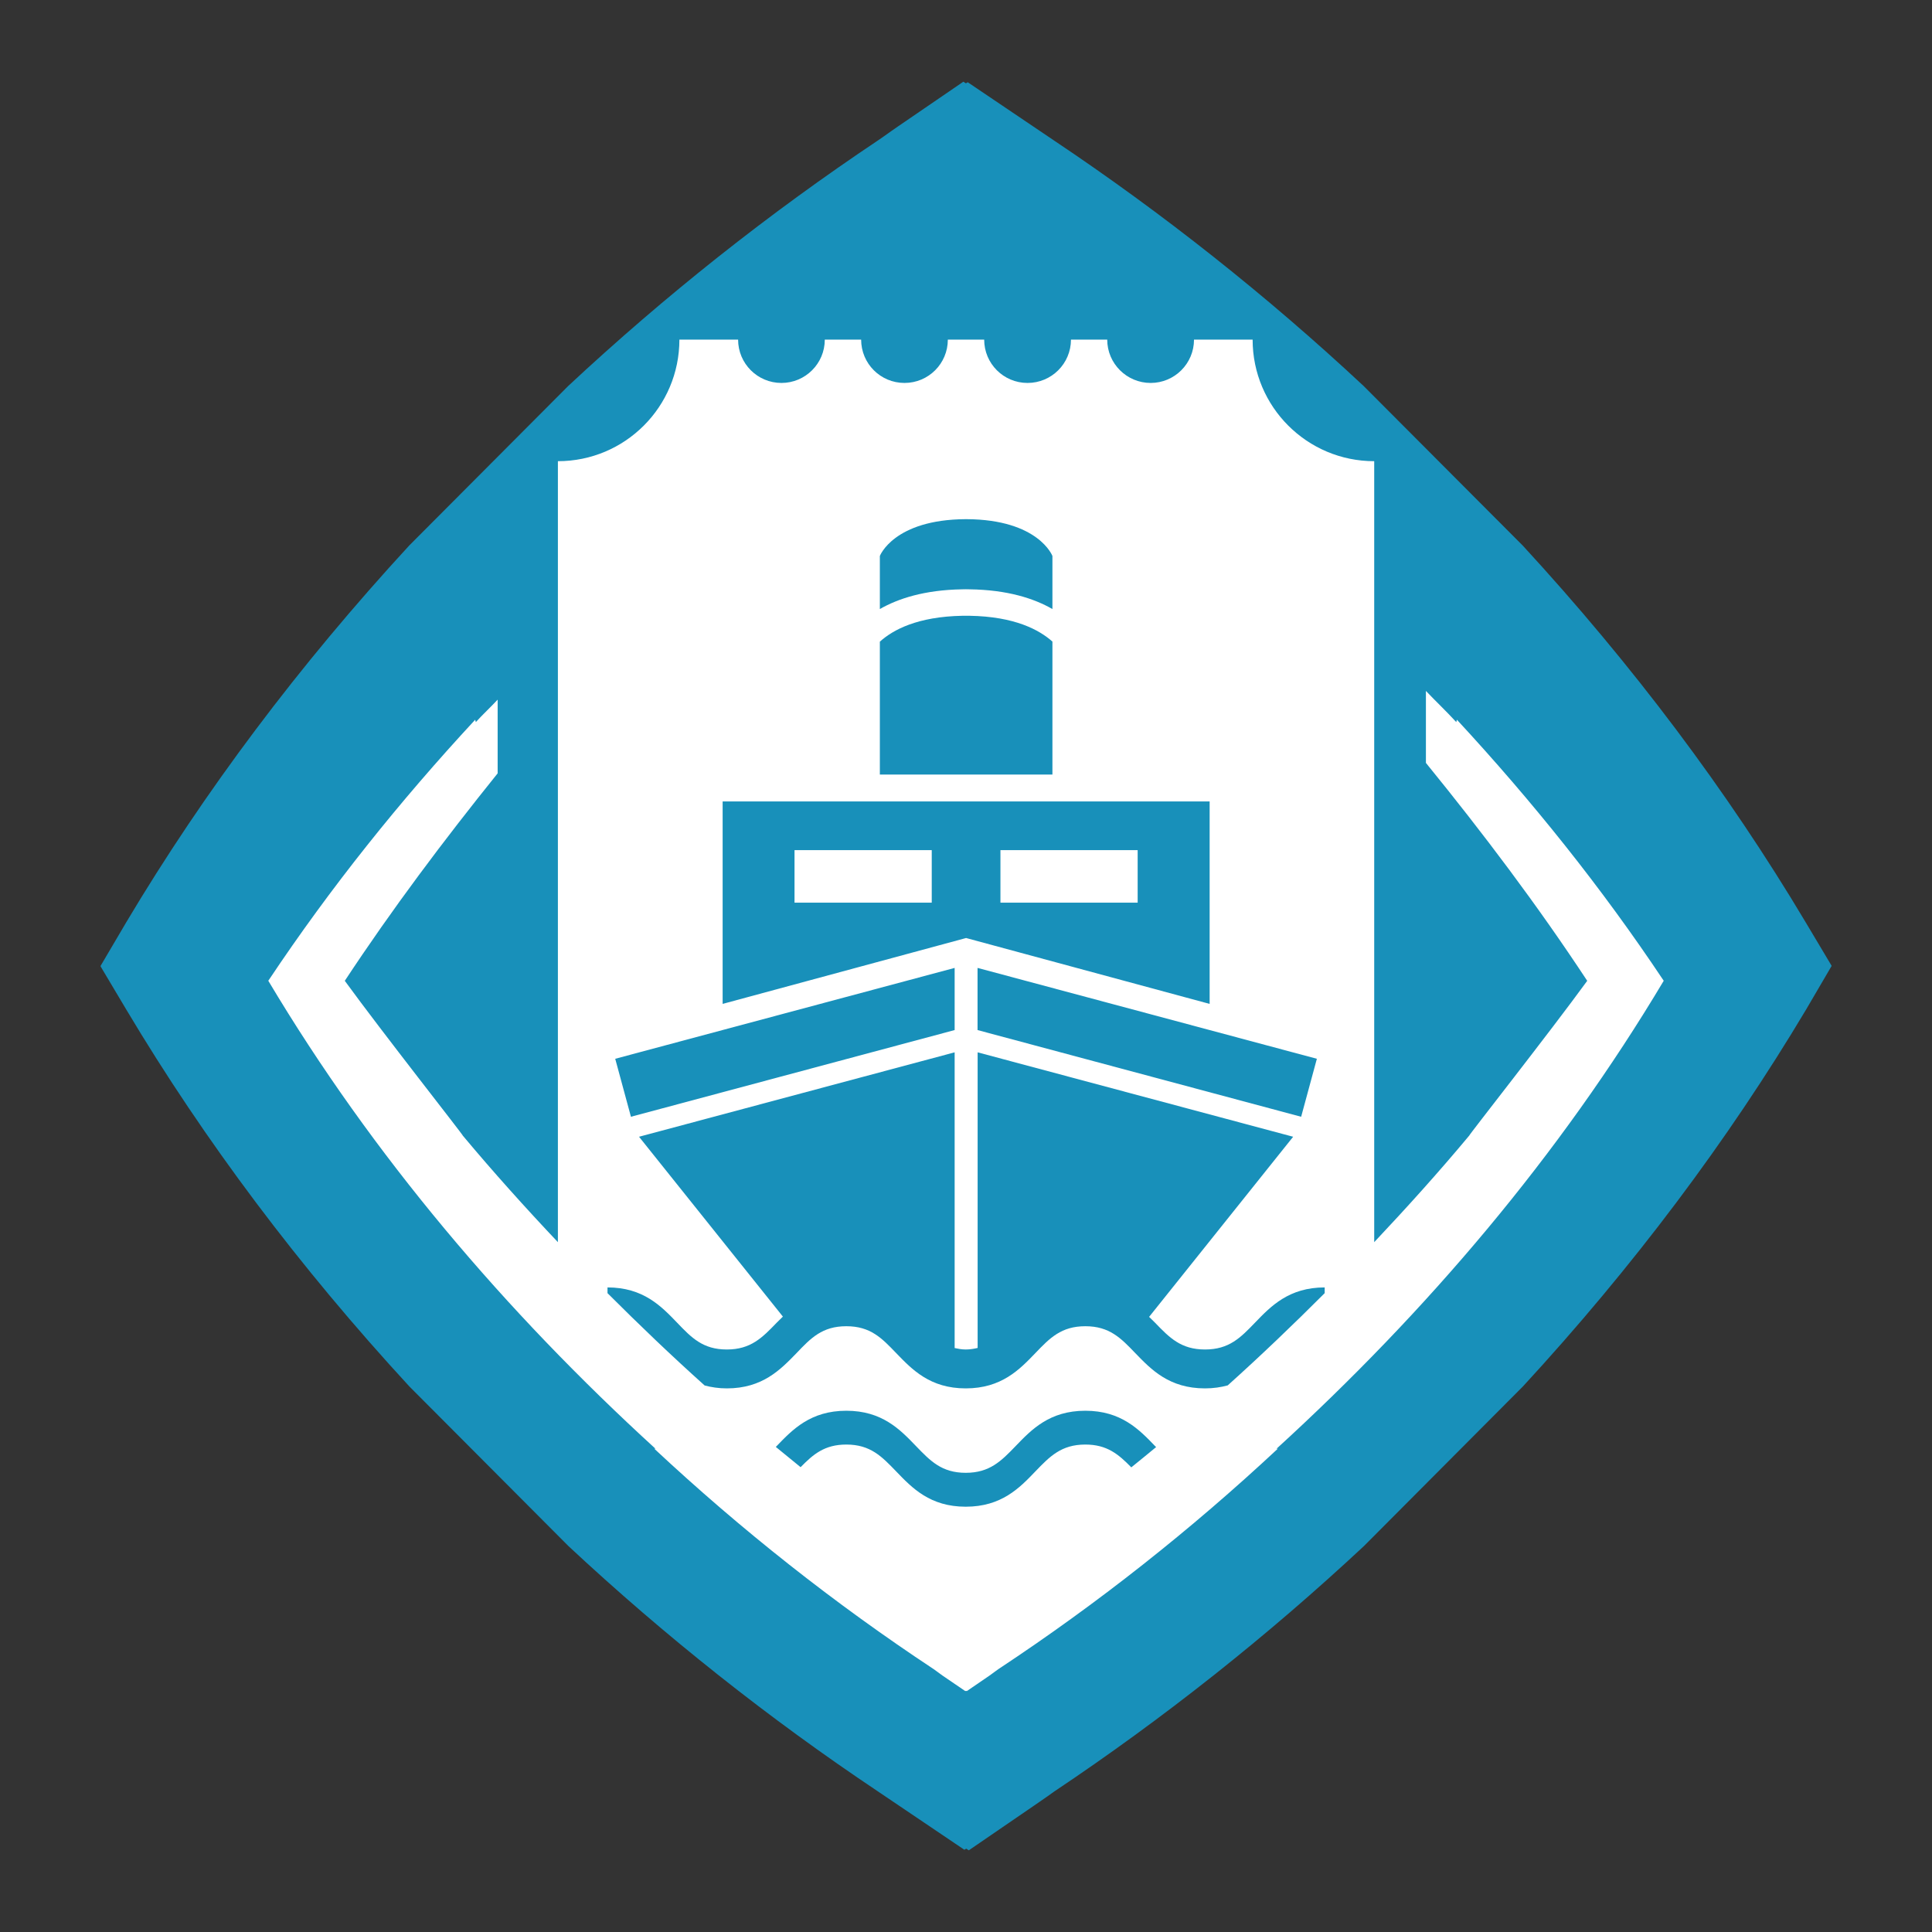 <?xml version="1.0" encoding="UTF-8"?>
<svg id="a" xmlns="http://www.w3.org/2000/svg" xmlns:xlink="http://www.w3.org/1999/xlink"
    viewBox="0 0 212.6 212.6">
    <rect x="0" y="0" width="212.6" height="212.6" fill="#333333" stroke="none"/>
    <defs>
        <clipPath id="b">
            <rect width="212.6" height="212.6" style="fill:none; stroke-width:0px;" />
        </clipPath>
    </defs>
    <g style="clip-path:url(#b);">
        <path
            d="M201.55,106.27l-2.84-4.76c-8.61-14.45-19.04-28.33-31.15-41.48l-17.5-17.55c-10.62-9.92-22.12-19.02-34.03-26.99l-9.54-6.44-.2.12-.28-.18-7.22,4.94c-.5.34-.99.69-1.48,1.04l-.65.45c-12.03,8.04-23.51,17.14-34.14,27.06l-17.49,17.55c-12.11,13.15-22.54,27.03-31.15,41.48l-2.82,4.79h.03l-.03.03,2.84,4.77c8.61,14.44,19.04,28.33,31.15,41.47l17.5,17.56c10.62,9.91,22.12,19.02,34.03,26.98l9.54,6.44.2-.12.29.18,7.21-4.94c.5-.34.99-.69,1.49-1.03l.64-.46c12.03-8.04,23.52-17.14,34.14-27.05l17.49-17.56c12.11-13.14,22.54-27.02,31.16-41.47l2.81-4.8h-.02l.02-.03Z"
            style="fill:#1890ba; stroke-width:0px;" />
        <rect x="110.09" y="93.55" width="15.1" height="5.78" style="fill:#fff; stroke-width:0px;" />
        <rect x="87.43" y="93.55" width="15.1" height="5.78" style="fill:#fff; stroke-width:0px;" />
        <path
            d="M183.08,107.92s-.04-.06-.06-.08c-6.78-10.17-14.42-19.7-22.7-28.64-.02.09-.05.17-.07.26-1.08-1.18-2.24-2.27-3.34-3.43v7.92c6.28,7.72,12.28,15.67,17.75,23.98-4.17,5.73-13.02,16.96-12.99,17.04-3.35,4.02-6.86,7.91-10.45,11.72V50.75c-7.39,0-13.38-5.99-13.38-13.38h-6.45c0,2.64-2.14,4.77-4.77,4.77s-4.78-2.13-4.78-4.77h-3.99c0,2.64-2.14,4.77-4.78,4.77s-4.77-2.13-4.77-4.77h-4c0,2.64-2.13,4.77-4.77,4.77s-4.77-2.13-4.77-4.77h-4c0,2.64-2.14,4.77-4.77,4.77s-4.77-2.13-4.77-4.77h-6.46c0,7.39-5.98,13.38-13.37,13.38v85.94c-3.6-3.81-7.1-7.7-10.46-11.72.03-.08-8.82-11.31-12.99-17.04,5.2-7.89,10.89-15.46,16.82-22.83v-8.11c-.78.84-1.63,1.62-2.4,2.47-.02-.09-.06-.17-.07-.26-8.29,8.94-15.93,18.47-22.71,28.64-.02.02-.04.05-.06.08,11.48,19.25,26.09,36.41,42.62,51.51-.05-.01-.1-.01-.15-.02,9.55,8.92,19.84,17.05,30.76,24.27.34.24.66.49.99.72l2.48,1.69.05-.03.03.03.04-.03.05.03,2.47-1.69c.33-.23.66-.48.99-.72,10.93-7.22,21.21-15.35,30.77-24.27-.05.01-.11.01-.16.02,16.53-15.1,31.14-32.26,42.62-51.51ZM144.91,116.51l-1.73,6.38-35.61-9.54v-6.84l37.34,10ZM96.82,61.18s1.52-4.01,9.45-4.05h.09c7.93.04,9.45,4.05,9.45,4.05v5.84c-2.02-1.16-4.93-2.11-9.1-2.17-.12-.01-.73-.01-.85,0-4.14.07-7.03,1.02-9.04,2.17v-5.84ZM96.82,70.61c1.43-1.29,4.11-2.76,9.11-2.85h.74c5.01.08,7.7,1.56,9.14,2.84v14.63h-18.99v-14.62ZM79.52,88.19h53.59v22.28l-26.8-7.25-26.79,7.25v-22.28ZM105.05,106.51v6.84l-35.62,9.54-1.73-6.38,37.35-10ZM66.85,141.67c3.93,0,5.91,2.06,7.66,3.88,1.58,1.65,2.83,2.95,5.47,2.95s3.9-1.3,5.49-2.95c.22-.22.46-.45.68-.67l-15.83-19.79,34.73-9.29v32.54c.39.08.76.16,1.22.16.5,0,.9-.08,1.31-.17v-32.53l34.72,9.29-15.85,19.82c.21.21.44.43.65.64,1.59,1.65,2.85,2.95,5.5,2.95s3.91-1.3,5.5-2.95c1.75-1.82,3.74-3.88,7.67-3.88v.63c-3.47,3.47-7.02,6.87-10.67,10.15-.74.2-1.57.33-2.5.33-3.94,0-5.92-2.07-7.67-3.88-1.59-1.66-2.85-2.96-5.5-2.96s-3.91,1.3-5.5,2.96c-1.74,1.81-3.73,3.88-7.66,3.88s-5.9-2.07-7.65-3.88c-1.59-1.66-2.84-2.96-5.49-2.96s-3.9,1.3-5.48,2.96c-1.76,1.81-3.74,3.88-7.67,3.88-.91,0-1.72-.13-2.44-.32-3.66-3.28-7.21-6.68-10.69-10.16v-.63ZM124.49,161.47c-1.4-1.43-2.66-2.51-5.06-2.51-2.65,0-3.91,1.31-5.5,2.96-1.74,1.82-3.73,3.88-7.66,3.88s-5.9-2.06-7.65-3.88c-1.59-1.65-2.84-2.96-5.49-2.96-2.39,0-3.64,1.07-5.03,2.49-.91-.74-1.82-1.48-2.73-2.23.04-.04.07-.07.1-.1,1.75-1.82,3.73-3.88,7.66-3.88s5.91,2.06,7.66,3.88c1.59,1.65,2.84,2.95,5.48,2.95s3.91-1.3,5.5-2.95c1.75-1.82,3.73-3.88,7.66-3.88s5.92,2.06,7.67,3.88c.04.04.08.08.12.12-.9.75-1.82,1.49-2.73,2.23"
            style="fill:#fff; stroke-width:0px;" />
    </g>
</svg>